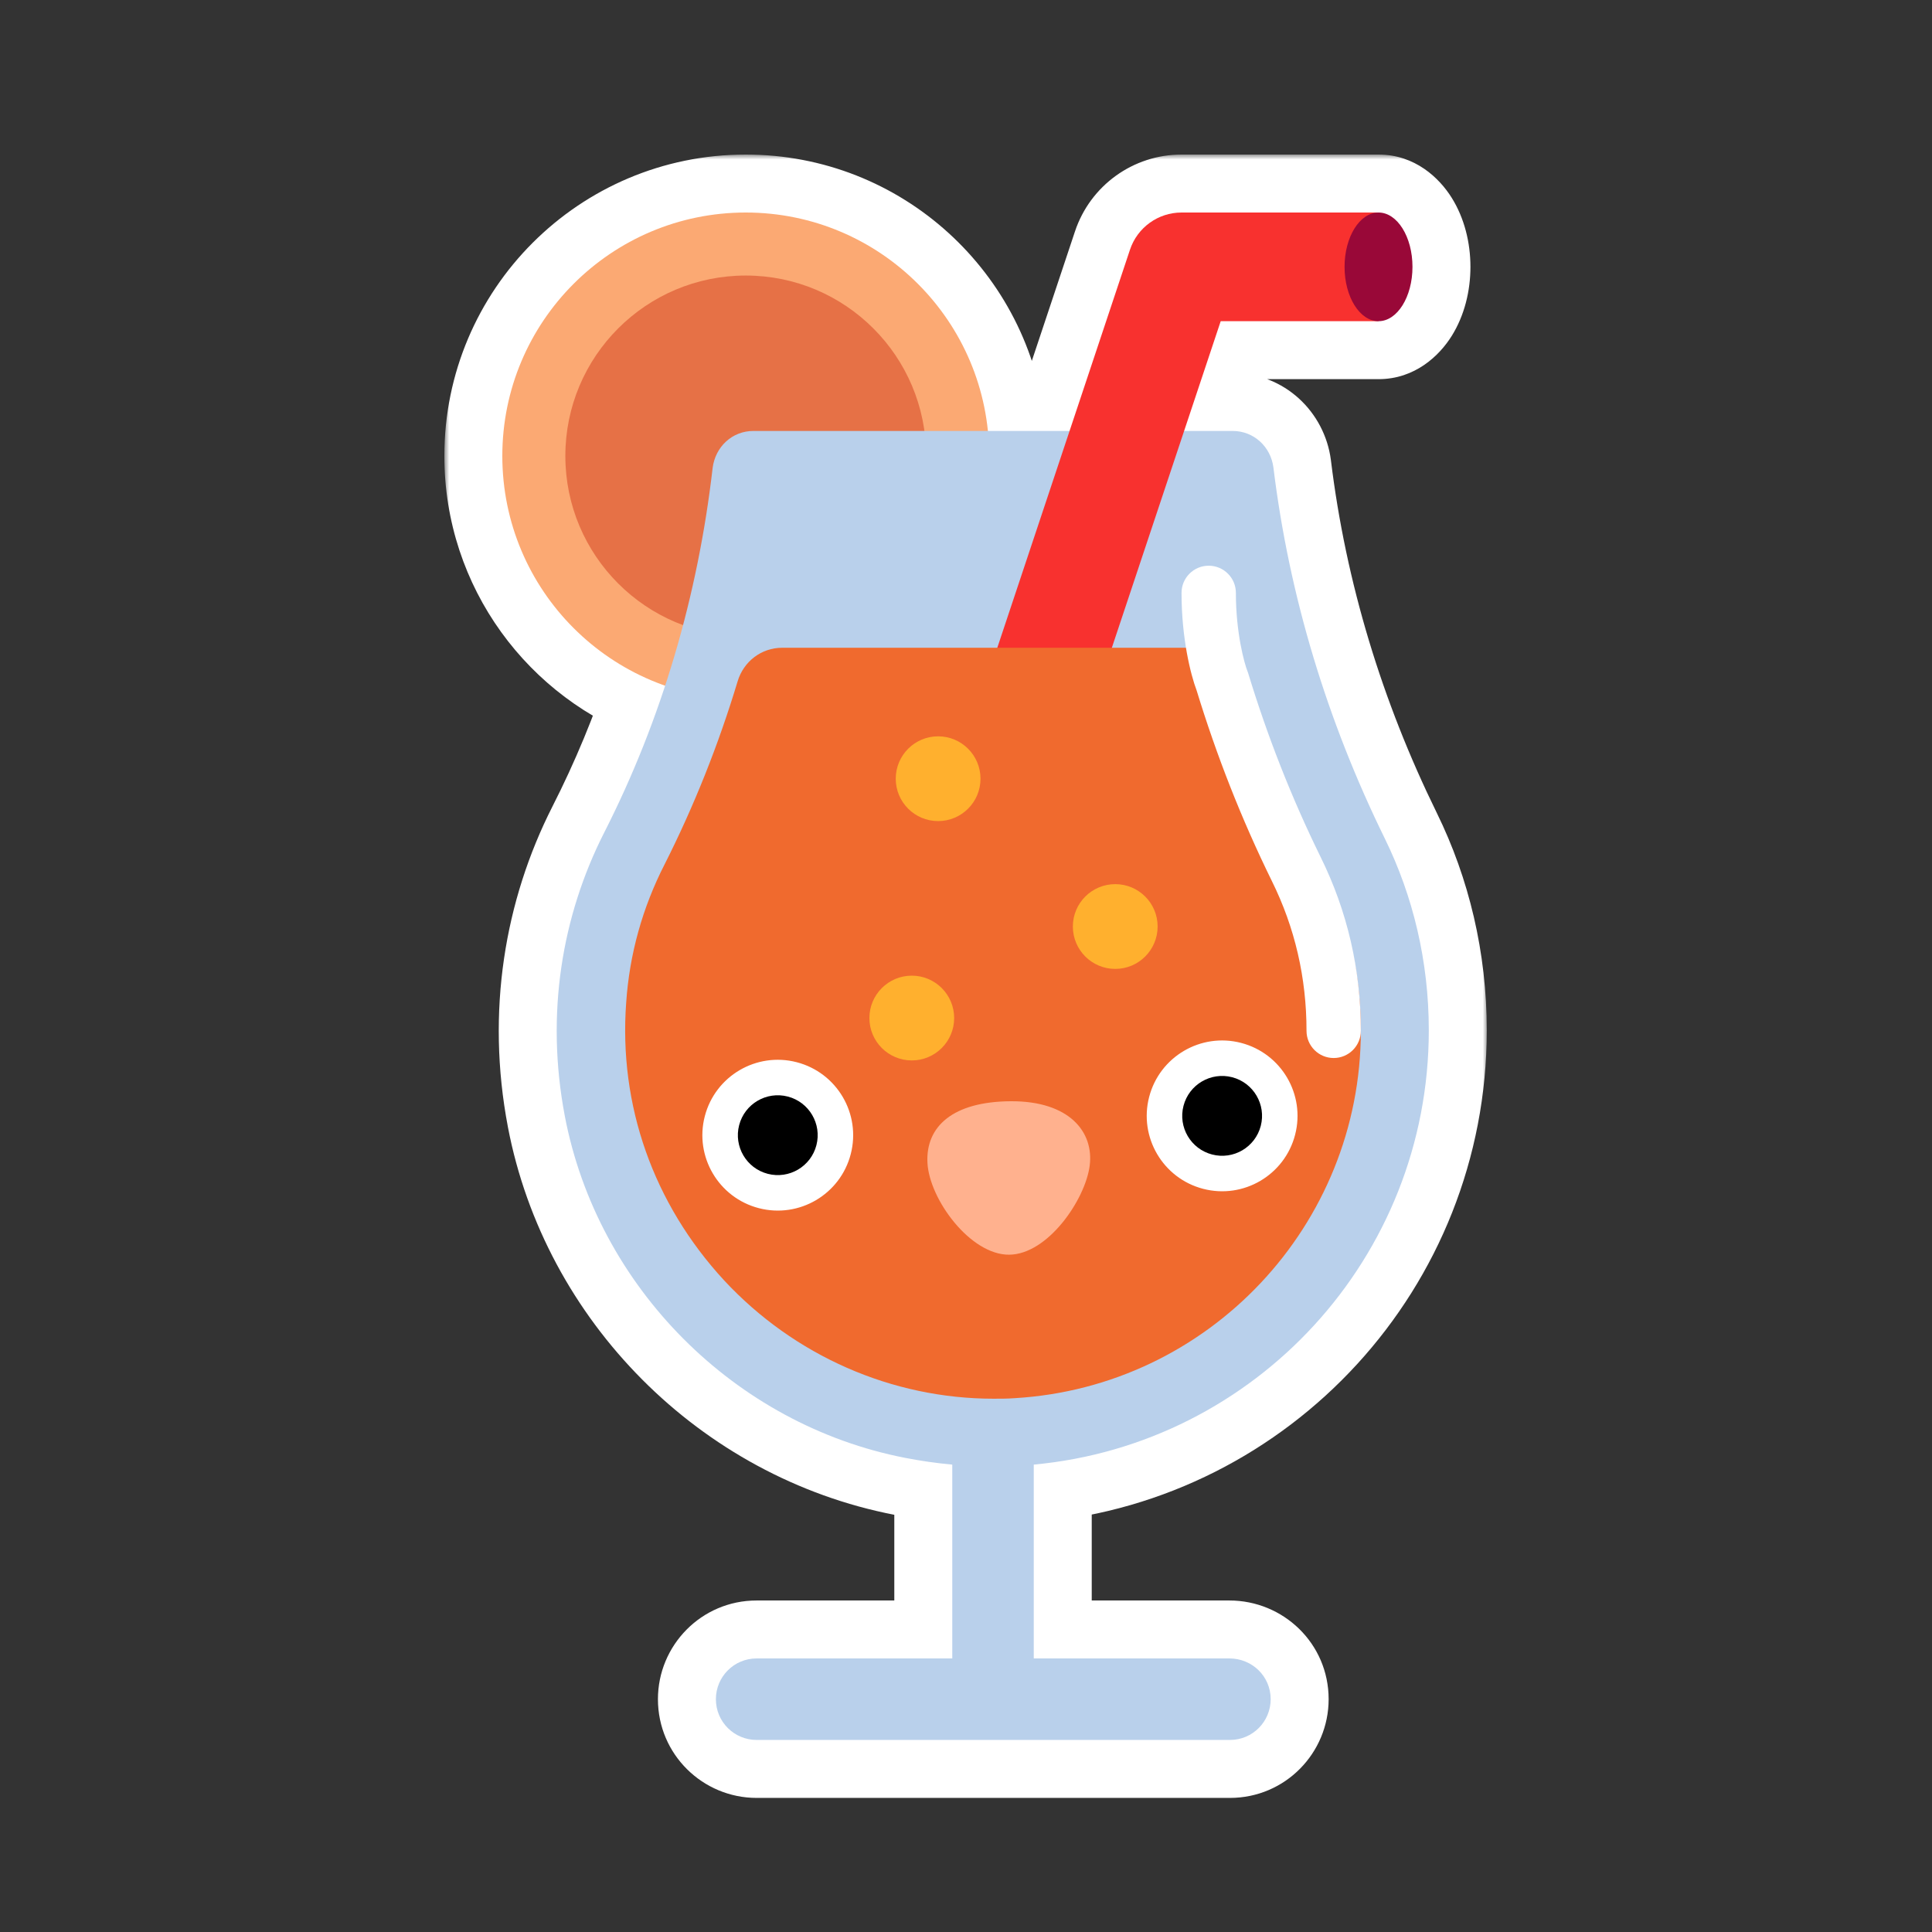 <svg width="200" height="200" viewBox="0 0 200 200" fill="none" xmlns="http://www.w3.org/2000/svg">
<rect x="0" y="0" width="200" height="200" fill="#333333" stroke="none"/>
<mask id="path-1-outside-1_1062_22264" maskUnits="userSpaceOnUse" x="46" y="16" width="108" height="171" fill="black">
<rect fill="white" x="46" y="16" width="108" height="171"/>
<path d="M142.703 22C144.645 22 146.219 24.518 146.219 27.625C146.219 30.732 144.645 33.25 142.703 33.25H126.367L122.579 44.612H127.603C129.796 44.612 131.54 46.244 131.821 48.381C133.453 61.712 137.39 74.65 143.353 86.8C146.278 92.762 147.909 99.513 147.909 106.656C147.909 130.172 129.967 149.492 107.016 151.615V171.682H127.266C129.628 171.682 131.54 173.538 131.54 175.9C131.54 178.206 129.684 180.119 127.321 180.119H78.328C76.022 180.119 74.11 178.263 74.109 175.9C74.109 173.594 75.966 171.682 78.328 171.682H98.578V151.615C96.98 151.47 95.365 151.241 93.74 150.925C76.022 147.494 61.847 133.206 58.472 115.544C56.447 104.913 58.19 94.787 62.522 86.237C65.031 81.312 67.138 76.211 68.853 70.982C59.038 67.538 52 58.192 52 47.2C52 33.283 63.283 22 77.2 22C90.244 22 100.973 31.91 102.269 44.612H110.722L116.977 25.847C117.742 23.55 119.892 22 122.312 22H142.703Z"/>
</mask>
<path d="M142.703 22C144.645 22 146.219 24.518 146.219 27.625C146.219 30.732 144.645 33.25 142.703 33.25H126.367L122.579 44.612H127.603C129.796 44.612 131.54 46.244 131.821 48.381C133.453 61.712 137.39 74.65 143.353 86.8C146.278 92.762 147.909 99.513 147.909 106.656C147.909 130.172 129.967 149.492 107.016 151.615V171.682H127.266C129.628 171.682 131.54 173.538 131.54 175.9C131.54 178.206 129.684 180.119 127.321 180.119H78.328C76.022 180.119 74.11 178.263 74.109 175.9C74.109 173.594 75.966 171.682 78.328 171.682H98.578V151.615C96.98 151.47 95.365 151.241 93.74 150.925C76.022 147.494 61.847 133.206 58.472 115.544C56.447 104.913 58.19 94.787 62.522 86.237C65.031 81.312 67.138 76.211 68.853 70.982C59.038 67.538 52 58.192 52 47.2C52 33.283 63.283 22 77.2 22C90.244 22 100.973 31.91 102.269 44.612H110.722L116.977 25.847C117.742 23.55 119.892 22 122.312 22H142.703Z" fill="white"/>
<path d="M126.367 33.25V27.25C123.785 27.25 121.492 28.902 120.675 31.352L126.367 33.25ZM122.579 44.612L116.887 42.715C116.277 44.544 116.584 46.556 117.712 48.12C118.839 49.685 120.65 50.612 122.579 50.612V44.612ZM131.821 48.381L137.777 47.652C137.775 47.634 137.772 47.616 137.77 47.597L131.821 48.381ZM143.353 86.8L148.739 84.157L148.739 84.156L143.353 86.8ZM147.909 106.656L153.909 106.656V106.656H147.909ZM107.016 151.615L106.463 145.641C103.377 145.926 101.016 148.516 101.016 151.615H107.016ZM107.016 171.682H101.016C101.016 174.995 103.702 177.682 107.016 177.682V171.682ZM127.266 171.682L127.266 165.682H127.266V171.682ZM131.54 175.9L137.54 175.901V175.9H131.54ZM74.109 175.9L68.109 175.9L68.109 175.901L74.109 175.9ZM98.578 171.682V177.682C101.892 177.682 104.578 174.995 104.578 171.682H98.578ZM98.578 151.615H104.578C104.578 148.513 102.213 145.922 99.123 145.64L98.578 151.615ZM93.74 150.925L94.886 145.035L94.881 145.034L93.74 150.925ZM58.472 115.544L52.578 116.667L52.578 116.67L58.472 115.544ZM62.522 86.237L57.175 83.513L57.169 83.526L62.522 86.237ZM68.853 70.982L74.554 72.853C75.573 69.75 73.922 66.402 70.84 65.321L68.853 70.982ZM52 47.2L46 47.2L46 47.2L52 47.2ZM77.2 22L77.2 16H77.2V22ZM102.269 44.612L96.299 45.221C96.612 48.283 99.191 50.612 102.269 50.612V44.612ZM110.722 44.612V50.612C113.304 50.612 115.597 48.96 116.414 46.51L110.722 44.612ZM116.977 25.847L122.669 27.744L122.669 27.744L116.977 25.847ZM122.312 22L122.312 16L122.312 16L122.312 22ZM142.703 22V28C141.836 28 141.146 27.707 140.709 27.411C140.302 27.136 140.133 26.878 140.101 26.828C140.053 26.75 140.219 27.016 140.219 27.625H146.219H152.219C152.219 25.127 151.598 22.581 150.277 20.468C149.009 18.439 146.489 16 142.703 16V22ZM146.219 27.625H140.219C140.219 28.234 140.053 28.5 140.101 28.422C140.133 28.372 140.302 28.114 140.709 27.839C141.146 27.543 141.836 27.25 142.703 27.25V33.25V39.25C146.489 39.25 149.009 36.811 150.277 34.782C151.598 32.669 152.219 30.123 152.219 27.625H146.219ZM142.703 33.25V27.25H126.367V33.25V39.25H142.703V33.25ZM126.367 33.25L120.675 31.352L116.887 42.715L122.579 44.612L128.271 46.51L132.059 35.148L126.367 33.25ZM122.579 44.612V50.612H127.603V44.612V38.612H122.579V44.612ZM127.603 44.612V50.612C126.617 50.612 125.962 49.842 125.873 49.164L131.821 48.381L137.77 47.597C137.118 42.645 132.976 38.612 127.603 38.612V44.612ZM131.821 48.381L125.866 49.11C127.582 63.135 131.721 76.718 137.966 89.443L143.353 86.8L148.739 84.156C143.059 72.582 139.323 60.289 137.777 47.652L131.821 48.381ZM143.353 86.8L137.966 89.442C140.489 94.586 141.909 100.433 141.909 106.656H147.909H153.909C153.909 98.592 152.066 90.939 148.739 84.157L143.353 86.8ZM147.909 106.656L141.909 106.656C141.909 127.051 126.348 143.801 106.463 145.641L107.016 151.615L107.568 157.59C133.585 155.183 153.909 133.293 153.909 106.656L147.909 106.656ZM107.016 151.615H101.016V171.682H107.016H113.016V151.615H107.016ZM107.016 171.682V177.682H127.266V171.682V165.682H107.016V171.682ZM127.266 171.682L127.265 177.682C126.418 177.682 125.54 176.954 125.54 175.9H131.54H137.54C137.54 170.122 132.838 165.682 127.266 165.682L127.266 171.682ZM131.54 175.9L125.54 175.9C125.54 174.945 126.317 174.119 127.321 174.119V180.119V186.119C133.05 186.119 137.539 181.467 137.54 175.901L131.54 175.9ZM127.321 180.119V174.119H78.328V180.119V186.119H127.321V180.119ZM78.328 180.119V174.119C79.284 174.119 80.109 174.897 80.109 175.9L74.109 175.9L68.109 175.901C68.11 181.628 72.76 186.119 78.328 186.119V180.119ZM74.109 175.9H80.109C80.109 176.856 79.331 177.682 78.328 177.682V171.682V165.682C72.6 165.682 68.109 170.333 68.109 175.9H74.109ZM78.328 171.682V177.682H98.578V171.682V165.682H78.328V171.682ZM98.578 171.682H104.578V151.615H98.578H92.578V171.682H98.578ZM98.578 151.615L99.123 145.64C97.726 145.513 96.312 145.313 94.886 145.035L93.74 150.925L92.594 156.814C94.418 157.169 96.233 157.426 98.034 157.59L98.578 151.615ZM93.74 150.925L94.881 145.034C79.582 142.072 67.281 129.679 64.365 114.418L58.472 115.544L52.578 116.67C56.412 136.733 72.462 152.916 92.6 156.815L93.74 150.925ZM58.472 115.544L64.366 114.421C62.597 105.138 64.121 96.358 67.874 88.949L62.522 86.237L57.169 83.526C52.26 93.217 50.296 104.687 52.578 116.667L58.472 115.544ZM62.522 86.237L67.868 88.961C70.521 83.753 72.745 78.365 74.554 72.853L68.853 70.982L63.153 69.112C61.53 74.056 59.541 78.871 57.175 83.513L62.522 86.237ZM68.853 70.982L70.84 65.321C63.353 62.694 58 55.565 58 47.2L52 47.2L46 47.2C46 60.819 54.724 72.382 66.867 76.644L68.853 70.982ZM52 47.2H58C58 36.596 66.596 28 77.2 28V22V16C59.969 16 46 29.969 46 47.2H52ZM77.2 22L77.2 28C87.134 28 95.313 35.55 96.299 45.221L102.269 44.612L108.238 44.003C106.633 28.271 93.353 16 77.2 16L77.2 22ZM102.269 44.612V50.612H110.722V44.612V38.612H102.269V44.612ZM110.722 44.612L116.414 46.51L122.669 27.744L116.977 25.847L111.284 23.949L105.03 42.715L110.722 44.612ZM116.977 25.847L122.669 27.744C122.618 27.896 122.475 28 122.313 28L122.312 22L122.312 16C117.308 16 112.866 19.203 111.284 23.95L116.977 25.847ZM122.312 22V28H142.703V22V16H122.312V22Z" fill="white" mask="url(#path-1-outside-1_1062_22264)"/>
<path d="M77.2 72.4C91.117 72.4 102.4 61.118 102.4 47.2C102.4 33.282 91.117 22 77.2 22C63.282 22 52 33.282 52 47.2C52 61.118 63.282 72.4 77.2 72.4Z" fill="#FBA973"/>
<path d="M77.201 65.874C87.515 65.874 95.876 57.513 95.876 47.199C95.876 36.886 87.515 28.524 77.201 28.524C66.886 28.524 58.525 36.886 58.525 47.199C58.525 57.513 66.886 65.874 77.201 65.874Z" fill="#E67146"/>
<path d="M131.822 48.381C133.453 61.712 137.39 74.65 143.353 86.8C146.278 92.762 147.909 99.512 147.909 106.656C147.909 130.172 129.966 149.492 107.015 151.615V171.681H127.265C129.628 171.681 131.54 173.537 131.54 175.9C131.54 178.206 129.684 180.119 127.321 180.119H78.328C76.022 180.119 74.109 178.262 74.109 175.9C74.109 173.594 75.965 171.681 78.328 171.681H98.578V151.616C96.979 151.47 95.365 151.241 93.74 150.925C76.022 147.494 61.846 133.206 58.471 115.544C56.446 104.912 58.19 94.787 62.521 86.237C68.54 74.425 72.253 61.6 73.772 48.438C74.053 46.244 75.796 44.612 77.99 44.612H127.603C129.797 44.612 131.54 46.244 131.822 48.381Z" fill="#B9D0EB"/>
<path d="M122.313 22C119.892 22 117.742 23.549 116.976 25.846L103.24 67.056L102.949 68.094H114.665L115.098 67.056L126.367 33.25H142.703V22H122.313Z" fill="#F8312F"/>
<path d="M146.219 27.625C146.219 30.732 144.645 33.25 142.703 33.25C140.761 33.25 139.188 30.732 139.188 27.625C139.188 24.518 140.761 22 142.703 22C144.645 22 146.219 24.518 146.219 27.625Z" fill="#990838"/>
<path d="M124.73 67.056H80.967C78.83 67.056 76.973 68.463 76.355 70.544C74.386 77.069 71.855 83.425 68.817 89.444C66.511 93.944 65.161 98.781 64.823 103.788C64.036 114.419 67.636 124.6 74.948 132.531C82.205 140.35 92.33 144.794 102.848 144.794C103.58 144.794 104.311 144.794 105.042 144.738C125.123 143.556 140.873 126.85 140.873 106.713C140.873 100.806 139.58 95.181 136.992 89.95C133.898 83.65 131.367 77.181 129.342 70.544C128.723 68.463 126.867 67.056 124.73 67.056Z" fill="#F06A2E"/>
<path d="M112.804 120.675C112.349 124.178 108.481 129.856 104.465 129.886C100.45 129.915 96.208 124.156 96.01 120.382C95.812 116.616 98.633 114.037 104.626 114C110.686 113.964 113.258 117.173 112.804 120.675Z" fill="#FFB18E"/>
<path d="M78.554 125.068C82.726 126.151 86.986 123.647 88.068 119.475C89.151 115.303 86.647 111.043 82.475 109.96C78.303 108.878 74.043 111.382 72.96 115.554C71.878 119.726 74.382 123.985 78.554 125.068Z" fill="white"/>
<path d="M79.477 121.513C81.686 122.087 83.941 120.761 84.514 118.552C85.087 116.344 83.761 114.088 81.553 113.515C79.344 112.942 77.089 114.268 76.516 116.476C75.943 118.685 77.268 120.94 79.477 121.513Z" fill="black"/>
<path d="M124.554 123.068C128.726 124.151 132.985 121.647 134.068 117.475C135.151 113.303 132.647 109.043 128.475 107.96C124.303 106.878 120.043 109.382 118.96 113.554C117.878 117.726 120.382 121.985 124.554 123.068Z" fill="white"/>
<path d="M125.477 119.513C127.686 120.087 129.941 118.761 130.514 116.552C131.087 114.344 129.761 112.088 127.553 111.515C125.344 110.942 123.089 112.268 122.516 114.476C121.943 116.685 123.268 118.94 125.477 119.513Z" fill="black"/>
<path d="M97.114 84.999C99.537 84.999 101.502 83.035 101.502 80.612C101.502 78.189 99.537 76.224 97.114 76.224C94.691 76.224 92.727 78.189 92.727 80.612C92.727 83.035 94.691 84.999 97.114 84.999Z" fill="#FFB02E"/>
<path d="M115.45 100.301C117.873 100.301 119.837 98.336 119.837 95.913C119.837 93.49 117.873 91.526 115.45 91.526C113.027 91.526 111.062 93.49 111.062 95.913C111.062 98.336 113.027 100.301 115.45 100.301Z" fill="#FFB02E"/>
<path d="M98.775 105.388C98.775 107.811 96.811 109.775 94.388 109.775C91.964 109.775 90 107.811 90 105.388C90 102.964 91.964 101 94.388 101C96.811 101 98.775 102.964 98.775 105.388Z" fill="#FFB02E"/>
<path d="M125.125 58.562C126.678 58.562 127.938 59.822 127.938 61.375C127.938 65.542 128.816 68.676 129.145 69.507L129.188 69.613L129.221 69.723C131.203 76.221 133.68 82.547 136.704 88.706C139.486 94.333 140.875 100.385 140.875 106.712C140.875 108.266 139.616 109.525 138.062 109.525C136.509 109.525 135.25 108.266 135.25 106.712C135.25 101.229 134.052 96.032 131.66 91.197L131.657 91.19C128.51 84.782 125.934 78.206 123.872 71.465C123.261 69.86 122.312 66.089 122.312 61.375C122.312 59.822 123.572 58.562 125.125 58.562Z" fill="white"/>
</svg>
